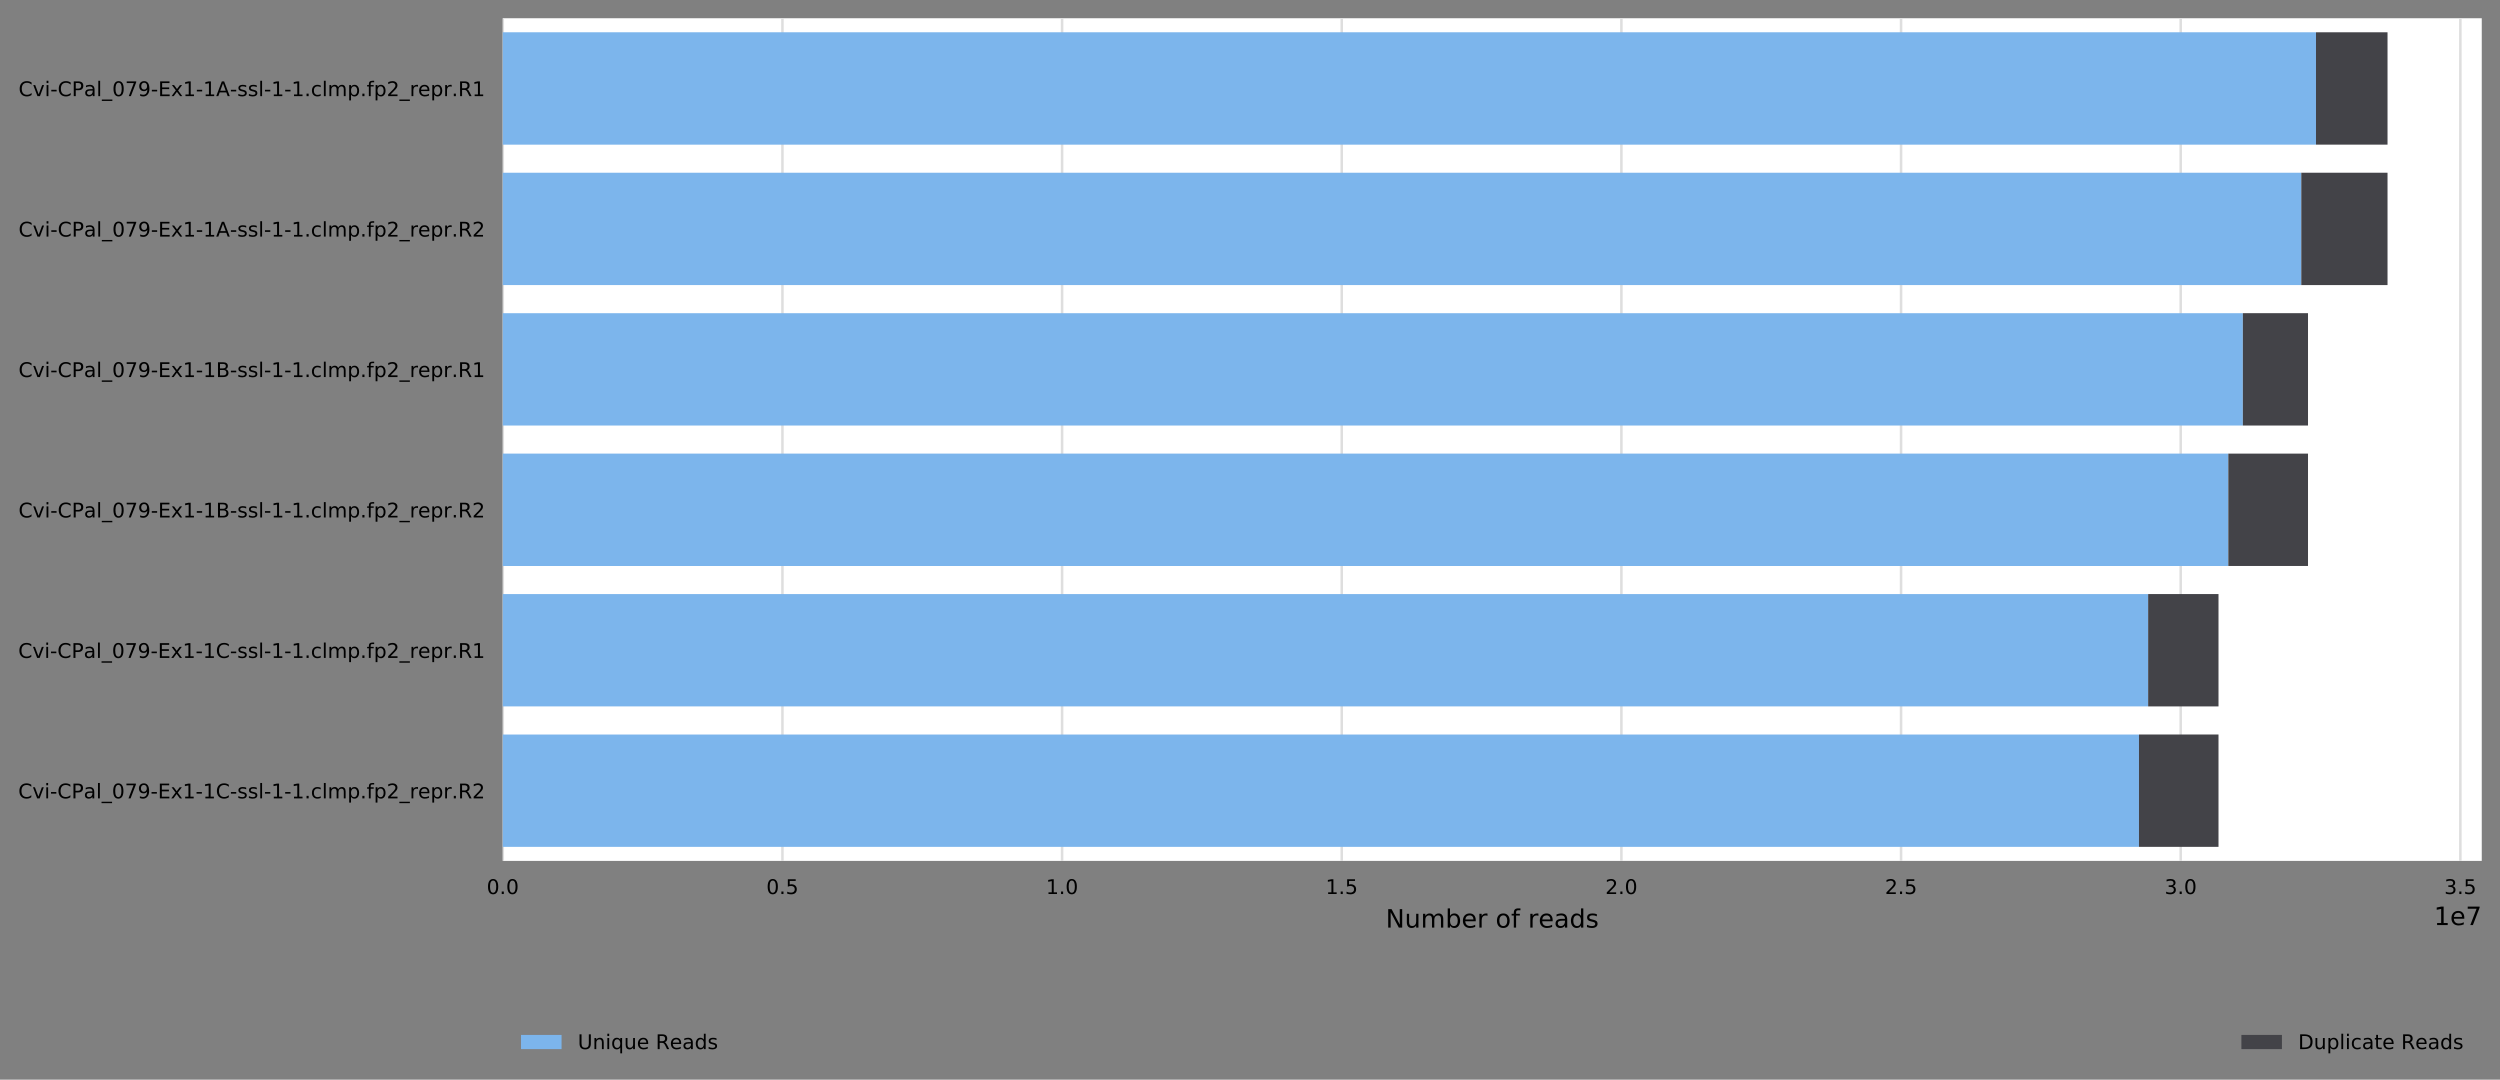 <?xml version="1.0" encoding="utf-8" standalone="no"?>
<!DOCTYPE svg PUBLIC "-//W3C//DTD SVG 1.1//EN"
  "http://www.w3.org/Graphics/SVG/1.1/DTD/svg11.dtd">
<!-- Created with matplotlib (https://matplotlib.org/) -->
<svg height="426.2pt" version="1.1" viewBox="0 0 986.874 426.2" width="986.874pt" xmlns="http://www.w3.org/2000/svg" xmlns:xlink="http://www.w3.org/1999/xlink">
 <rect x="0" y="0" width="986.874" height="426.2" fill="#808080" stroke="none"/>
 <defs>
  <style type="text/css">
*{stroke-linecap:butt;stroke-linejoin:round;}
  </style>
 </defs>
 <g id="figure_1">
  <g id="axes_1">
   <g id="patch_1">
    <path d="M 198.474 339.84 
L 979.674 339.84 
L 979.674 7.2 
L 198.474 7.2 
z
" style="fill:#ffffff;"/>
   </g>
   <g id="matplotlib.axis_1">
    <g id="xtick_1">
     <g id="line2d_1">
      <path clip-path="url(#pa86b7894d0)" d="M 198.474 339.84 
L 198.474 7.2 
" style="fill:none;stroke:#dedede;stroke-linecap:square;"/>
     </g>
     <g id="text_1">
      <!-- 0.0 -->
      <defs>
       <path d="M 31.781 66.406 
Q 24.172 66.406 20.328 58.906 
Q 16.5 51.422 16.5 36.375 
Q 16.5 21.391 20.328 13.891 
Q 24.172 6.391 31.781 6.391 
Q 39.453 6.391 43.281 13.891 
Q 47.125 21.391 47.125 36.375 
Q 47.125 51.422 43.281 58.906 
Q 39.453 66.406 31.781 66.406 
z
M 31.781 74.219 
Q 44.047 74.219 50.516 64.516 
Q 56.984 54.828 56.984 36.375 
Q 56.984 17.969 50.516 8.266 
Q 44.047 -1.422 31.781 -1.422 
Q 19.531 -1.422 13.062 8.266 
Q 6.594 17.969 6.594 36.375 
Q 6.594 54.828 13.062 64.516 
Q 19.531 74.219 31.781 74.219 
z
" id="DejaVuSans-48"/>
       <path d="M 10.688 12.406 
L 21 12.406 
L 21 0 
L 10.688 0 
z
" id="DejaVuSans-46"/>
      </defs>
      <g transform="translate(192.113 352.919)scale(0.08 -0.08)">
       <use xlink:href="#DejaVuSans-48"/>
       <use x="63.623" xlink:href="#DejaVuSans-46"/>
       <use x="95.41" xlink:href="#DejaVuSans-48"/>
      </g>
     </g>
    </g>
    <g id="xtick_2">
     <g id="line2d_2">
      <path clip-path="url(#pa86b7894d0)" d="M 308.867 339.84 
L 308.867 7.2 
" style="fill:none;stroke:#dedede;stroke-linecap:square;"/>
     </g>
     <g id="text_2">
      <!-- 0.5 -->
      <defs>
       <path d="M 10.797 72.906 
L 49.516 72.906 
L 49.516 64.594 
L 19.828 64.594 
L 19.828 46.734 
Q 21.969 47.469 24.109 47.828 
Q 26.266 48.188 28.422 48.188 
Q 40.625 48.188 47.75 41.5 
Q 54.891 34.812 54.891 23.391 
Q 54.891 11.625 47.562 5.094 
Q 40.234 -1.422 26.906 -1.422 
Q 22.312 -1.422 17.547 -0.641 
Q 12.797 0.141 7.719 1.703 
L 7.719 11.625 
Q 12.109 9.234 16.797 8.062 
Q 21.484 6.891 26.703 6.891 
Q 35.156 6.891 40.078 11.328 
Q 45.016 15.766 45.016 23.391 
Q 45.016 31 40.078 35.438 
Q 35.156 39.891 26.703 39.891 
Q 22.75 39.891 18.812 39.016 
Q 14.891 38.141 10.797 36.281 
z
" id="DejaVuSans-53"/>
      </defs>
      <g transform="translate(302.506 352.919)scale(0.08 -0.08)">
       <use xlink:href="#DejaVuSans-48"/>
       <use x="63.623" xlink:href="#DejaVuSans-46"/>
       <use x="95.41" xlink:href="#DejaVuSans-53"/>
      </g>
     </g>
    </g>
    <g id="xtick_3">
     <g id="line2d_3">
      <path clip-path="url(#pa86b7894d0)" d="M 419.261 339.84 
L 419.261 7.2 
" style="fill:none;stroke:#dedede;stroke-linecap:square;"/>
     </g>
     <g id="text_3">
      <!-- 1.0 -->
      <defs>
       <path d="M 12.406 8.297 
L 28.516 8.297 
L 28.516 63.922 
L 10.984 60.406 
L 10.984 69.391 
L 28.422 72.906 
L 38.281 72.906 
L 38.281 8.297 
L 54.391 8.297 
L 54.391 0 
L 12.406 0 
z
" id="DejaVuSans-49"/>
      </defs>
      <g transform="translate(412.899 352.919)scale(0.08 -0.08)">
       <use xlink:href="#DejaVuSans-49"/>
       <use x="63.623" xlink:href="#DejaVuSans-46"/>
       <use x="95.41" xlink:href="#DejaVuSans-48"/>
      </g>
     </g>
    </g>
    <g id="xtick_4">
     <g id="line2d_4">
      <path clip-path="url(#pa86b7894d0)" d="M 529.654 339.84 
L 529.654 7.2 
" style="fill:none;stroke:#dedede;stroke-linecap:square;"/>
     </g>
     <g id="text_4">
      <!-- 1.5 -->
      <g transform="translate(523.293 352.919)scale(0.08 -0.08)">
       <use xlink:href="#DejaVuSans-49"/>
       <use x="63.623" xlink:href="#DejaVuSans-46"/>
       <use x="95.41" xlink:href="#DejaVuSans-53"/>
      </g>
     </g>
    </g>
    <g id="xtick_5">
     <g id="line2d_5">
      <path clip-path="url(#pa86b7894d0)" d="M 640.047 339.84 
L 640.047 7.2 
" style="fill:none;stroke:#dedede;stroke-linecap:square;"/>
     </g>
     <g id="text_5">
      <!-- 2.0 -->
      <defs>
       <path d="M 19.188 8.297 
L 53.609 8.297 
L 53.609 0 
L 7.328 0 
L 7.328 8.297 
Q 12.938 14.109 22.625 23.891 
Q 32.328 33.688 34.812 36.531 
Q 39.547 41.844 41.422 45.531 
Q 43.312 49.219 43.312 52.781 
Q 43.312 58.594 39.234 62.25 
Q 35.156 65.922 28.609 65.922 
Q 23.969 65.922 18.812 64.312 
Q 13.672 62.703 7.812 59.422 
L 7.812 69.391 
Q 13.766 71.781 18.938 73 
Q 24.125 74.219 28.422 74.219 
Q 39.75 74.219 46.484 68.547 
Q 53.219 62.891 53.219 53.422 
Q 53.219 48.922 51.531 44.891 
Q 49.859 40.875 45.406 35.406 
Q 44.188 33.984 37.641 27.219 
Q 31.109 20.453 19.188 8.297 
z
" id="DejaVuSans-50"/>
      </defs>
      <g transform="translate(633.686 352.919)scale(0.08 -0.08)">
       <use xlink:href="#DejaVuSans-50"/>
       <use x="63.623" xlink:href="#DejaVuSans-46"/>
       <use x="95.41" xlink:href="#DejaVuSans-48"/>
      </g>
     </g>
    </g>
    <g id="xtick_6">
     <g id="line2d_6">
      <path clip-path="url(#pa86b7894d0)" d="M 750.441 339.84 
L 750.441 7.2 
" style="fill:none;stroke:#dedede;stroke-linecap:square;"/>
     </g>
     <g id="text_6">
      <!-- 2.5 -->
      <g transform="translate(744.079 352.919)scale(0.08 -0.08)">
       <use xlink:href="#DejaVuSans-50"/>
       <use x="63.623" xlink:href="#DejaVuSans-46"/>
       <use x="95.41" xlink:href="#DejaVuSans-53"/>
      </g>
     </g>
    </g>
    <g id="xtick_7">
     <g id="line2d_7">
      <path clip-path="url(#pa86b7894d0)" d="M 860.834 339.84 
L 860.834 7.2 
" style="fill:none;stroke:#dedede;stroke-linecap:square;"/>
     </g>
     <g id="text_7">
      <!-- 3.0 -->
      <defs>
       <path d="M 40.578 39.312 
Q 47.656 37.797 51.625 33 
Q 55.609 28.219 55.609 21.188 
Q 55.609 10.406 48.188 4.484 
Q 40.766 -1.422 27.094 -1.422 
Q 22.516 -1.422 17.656 -0.516 
Q 12.797 0.391 7.625 2.203 
L 7.625 11.719 
Q 11.719 9.328 16.594 8.109 
Q 21.484 6.891 26.812 6.891 
Q 36.078 6.891 40.938 10.547 
Q 45.797 14.203 45.797 21.188 
Q 45.797 27.641 41.281 31.266 
Q 36.766 34.906 28.719 34.906 
L 20.219 34.906 
L 20.219 43.016 
L 29.109 43.016 
Q 36.375 43.016 40.234 45.922 
Q 44.094 48.828 44.094 54.297 
Q 44.094 59.906 40.109 62.906 
Q 36.141 65.922 28.719 65.922 
Q 24.656 65.922 20.016 65.031 
Q 15.375 64.156 9.812 62.312 
L 9.812 71.094 
Q 15.438 72.656 20.344 73.438 
Q 25.25 74.219 29.594 74.219 
Q 40.828 74.219 47.359 69.109 
Q 53.906 64.016 53.906 55.328 
Q 53.906 49.266 50.438 45.094 
Q 46.969 40.922 40.578 39.312 
z
" id="DejaVuSans-51"/>
      </defs>
      <g transform="translate(854.473 352.919)scale(0.08 -0.08)">
       <use xlink:href="#DejaVuSans-51"/>
       <use x="63.623" xlink:href="#DejaVuSans-46"/>
       <use x="95.41" xlink:href="#DejaVuSans-48"/>
      </g>
     </g>
    </g>
    <g id="xtick_8">
     <g id="line2d_8">
      <path clip-path="url(#pa86b7894d0)" d="M 971.228 339.84 
L 971.228 7.2 
" style="fill:none;stroke:#dedede;stroke-linecap:square;"/>
     </g>
     <g id="text_8">
      <!-- 3.5 -->
      <g transform="translate(964.866 352.919)scale(0.08 -0.08)">
       <use xlink:href="#DejaVuSans-51"/>
       <use x="63.623" xlink:href="#DejaVuSans-46"/>
       <use x="95.41" xlink:href="#DejaVuSans-53"/>
      </g>
     </g>
    </g>
    <g id="text_9">
     <!-- Number of reads -->
     <defs>
      <path d="M 9.812 72.906 
L 23.094 72.906 
L 55.422 11.922 
L 55.422 72.906 
L 64.984 72.906 
L 64.984 0 
L 51.703 0 
L 19.391 60.984 
L 19.391 0 
L 9.812 0 
z
" id="DejaVuSans-78"/>
      <path d="M 8.5 21.578 
L 8.5 54.688 
L 17.484 54.688 
L 17.484 21.922 
Q 17.484 14.156 20.5 10.266 
Q 23.531 6.391 29.594 6.391 
Q 36.859 6.391 41.078 11.031 
Q 45.312 15.672 45.312 23.688 
L 45.312 54.688 
L 54.297 54.688 
L 54.297 0 
L 45.312 0 
L 45.312 8.406 
Q 42.047 3.422 37.719 1 
Q 33.406 -1.422 27.688 -1.422 
Q 18.266 -1.422 13.375 4.438 
Q 8.5 10.297 8.5 21.578 
z
M 31.109 56 
z
" id="DejaVuSans-117"/>
      <path d="M 52 44.188 
Q 55.375 50.25 60.062 53.125 
Q 64.75 56 71.094 56 
Q 79.641 56 84.281 50.016 
Q 88.922 44.047 88.922 33.016 
L 88.922 0 
L 79.891 0 
L 79.891 32.719 
Q 79.891 40.578 77.094 44.375 
Q 74.312 48.188 68.609 48.188 
Q 61.625 48.188 57.562 43.547 
Q 53.516 38.922 53.516 30.906 
L 53.516 0 
L 44.484 0 
L 44.484 32.719 
Q 44.484 40.625 41.703 44.406 
Q 38.922 48.188 33.109 48.188 
Q 26.219 48.188 22.156 43.531 
Q 18.109 38.875 18.109 30.906 
L 18.109 0 
L 9.078 0 
L 9.078 54.688 
L 18.109 54.688 
L 18.109 46.188 
Q 21.188 51.219 25.484 53.609 
Q 29.781 56 35.688 56 
Q 41.656 56 45.828 52.969 
Q 50 49.953 52 44.188 
z
" id="DejaVuSans-109"/>
      <path d="M 48.688 27.297 
Q 48.688 37.203 44.609 42.844 
Q 40.531 48.484 33.406 48.484 
Q 26.266 48.484 22.188 42.844 
Q 18.109 37.203 18.109 27.297 
Q 18.109 17.391 22.188 11.75 
Q 26.266 6.109 33.406 6.109 
Q 40.531 6.109 44.609 11.75 
Q 48.688 17.391 48.688 27.297 
z
M 18.109 46.391 
Q 20.953 51.266 25.266 53.625 
Q 29.594 56 35.594 56 
Q 45.562 56 51.781 48.094 
Q 58.016 40.188 58.016 27.297 
Q 58.016 14.406 51.781 6.484 
Q 45.562 -1.422 35.594 -1.422 
Q 29.594 -1.422 25.266 0.953 
Q 20.953 3.328 18.109 8.203 
L 18.109 0 
L 9.078 0 
L 9.078 75.984 
L 18.109 75.984 
z
" id="DejaVuSans-98"/>
      <path d="M 56.203 29.594 
L 56.203 25.203 
L 14.891 25.203 
Q 15.484 15.922 20.484 11.062 
Q 25.484 6.203 34.422 6.203 
Q 39.594 6.203 44.453 7.469 
Q 49.312 8.734 54.109 11.281 
L 54.109 2.781 
Q 49.266 0.734 44.188 -0.344 
Q 39.109 -1.422 33.891 -1.422 
Q 20.797 -1.422 13.156 6.188 
Q 5.516 13.812 5.516 26.812 
Q 5.516 40.234 12.766 48.109 
Q 20.016 56 32.328 56 
Q 43.359 56 49.781 48.891 
Q 56.203 41.797 56.203 29.594 
z
M 47.219 32.234 
Q 47.125 39.594 43.094 43.984 
Q 39.062 48.391 32.422 48.391 
Q 24.906 48.391 20.391 44.141 
Q 15.875 39.891 15.188 32.172 
z
" id="DejaVuSans-101"/>
      <path d="M 41.109 46.297 
Q 39.594 47.172 37.812 47.578 
Q 36.031 48 33.891 48 
Q 26.266 48 22.188 43.047 
Q 18.109 38.094 18.109 28.812 
L 18.109 0 
L 9.078 0 
L 9.078 54.688 
L 18.109 54.688 
L 18.109 46.188 
Q 20.953 51.172 25.484 53.578 
Q 30.031 56 36.531 56 
Q 37.453 56 38.578 55.875 
Q 39.703 55.766 41.062 55.516 
z
" id="DejaVuSans-114"/>
      <path id="DejaVuSans-32"/>
      <path d="M 30.609 48.391 
Q 23.391 48.391 19.188 42.75 
Q 14.984 37.109 14.984 27.297 
Q 14.984 17.484 19.156 11.844 
Q 23.344 6.203 30.609 6.203 
Q 37.797 6.203 41.984 11.859 
Q 46.188 17.531 46.188 27.297 
Q 46.188 37.016 41.984 42.703 
Q 37.797 48.391 30.609 48.391 
z
M 30.609 56 
Q 42.328 56 49.016 48.375 
Q 55.719 40.766 55.719 27.297 
Q 55.719 13.875 49.016 6.219 
Q 42.328 -1.422 30.609 -1.422 
Q 18.844 -1.422 12.172 6.219 
Q 5.516 13.875 5.516 27.297 
Q 5.516 40.766 12.172 48.375 
Q 18.844 56 30.609 56 
z
" id="DejaVuSans-111"/>
      <path d="M 37.109 75.984 
L 37.109 68.5 
L 28.516 68.5 
Q 23.688 68.5 21.797 66.547 
Q 19.922 64.594 19.922 59.516 
L 19.922 54.688 
L 34.719 54.688 
L 34.719 47.703 
L 19.922 47.703 
L 19.922 0 
L 10.891 0 
L 10.891 47.703 
L 2.297 47.703 
L 2.297 54.688 
L 10.891 54.688 
L 10.891 58.5 
Q 10.891 67.625 15.141 71.797 
Q 19.391 75.984 28.609 75.984 
z
" id="DejaVuSans-102"/>
      <path d="M 34.281 27.484 
Q 23.391 27.484 19.188 25 
Q 14.984 22.516 14.984 16.5 
Q 14.984 11.719 18.141 8.906 
Q 21.297 6.109 26.703 6.109 
Q 34.188 6.109 38.703 11.406 
Q 43.219 16.703 43.219 25.484 
L 43.219 27.484 
z
M 52.203 31.203 
L 52.203 0 
L 43.219 0 
L 43.219 8.297 
Q 40.141 3.328 35.547 0.953 
Q 30.953 -1.422 24.312 -1.422 
Q 15.922 -1.422 10.953 3.297 
Q 6 8.016 6 15.922 
Q 6 25.141 12.172 29.828 
Q 18.359 34.516 30.609 34.516 
L 43.219 34.516 
L 43.219 35.406 
Q 43.219 41.609 39.141 45 
Q 35.062 48.391 27.688 48.391 
Q 23 48.391 18.547 47.266 
Q 14.109 46.141 10.016 43.891 
L 10.016 52.203 
Q 14.938 54.109 19.578 55.047 
Q 24.219 56 28.609 56 
Q 40.484 56 46.344 49.844 
Q 52.203 43.703 52.203 31.203 
z
" id="DejaVuSans-97"/>
      <path d="M 45.406 46.391 
L 45.406 75.984 
L 54.391 75.984 
L 54.391 0 
L 45.406 0 
L 45.406 8.203 
Q 42.578 3.328 38.25 0.953 
Q 33.938 -1.422 27.875 -1.422 
Q 17.969 -1.422 11.734 6.484 
Q 5.516 14.406 5.516 27.297 
Q 5.516 40.188 11.734 48.094 
Q 17.969 56 27.875 56 
Q 33.938 56 38.25 53.625 
Q 42.578 51.266 45.406 46.391 
z
M 14.797 27.297 
Q 14.797 17.391 18.875 11.75 
Q 22.953 6.109 30.078 6.109 
Q 37.203 6.109 41.297 11.75 
Q 45.406 17.391 45.406 27.297 
Q 45.406 37.203 41.297 42.844 
Q 37.203 48.484 30.078 48.484 
Q 22.953 48.484 18.875 42.844 
Q 14.797 37.203 14.797 27.297 
z
" id="DejaVuSans-100"/>
      <path d="M 44.281 53.078 
L 44.281 44.578 
Q 40.484 46.531 36.375 47.5 
Q 32.281 48.484 27.875 48.484 
Q 21.188 48.484 17.844 46.438 
Q 14.5 44.391 14.5 40.281 
Q 14.5 37.156 16.891 35.375 
Q 19.281 33.594 26.516 31.984 
L 29.594 31.297 
Q 39.156 29.25 43.188 25.516 
Q 47.219 21.781 47.219 15.094 
Q 47.219 7.469 41.188 3.016 
Q 35.156 -1.422 24.609 -1.422 
Q 20.219 -1.422 15.453 -0.562 
Q 10.688 0.297 5.422 2 
L 5.422 11.281 
Q 10.406 8.688 15.234 7.391 
Q 20.062 6.109 24.812 6.109 
Q 31.156 6.109 34.562 8.281 
Q 37.984 10.453 37.984 14.406 
Q 37.984 18.062 35.516 20.016 
Q 33.062 21.969 24.703 23.781 
L 21.578 24.516 
Q 13.234 26.266 9.516 29.906 
Q 5.812 33.547 5.812 39.891 
Q 5.812 47.609 11.281 51.797 
Q 16.75 56 26.812 56 
Q 31.781 56 36.172 55.266 
Q 40.578 54.547 44.281 53.078 
z
" id="DejaVuSans-115"/>
     </defs>
     <g transform="translate(547.017 366.181)scale(0.1 -0.1)">
      <use xlink:href="#DejaVuSans-78"/>
      <use x="74.805" xlink:href="#DejaVuSans-117"/>
      <use x="138.184" xlink:href="#DejaVuSans-109"/>
      <use x="235.596" xlink:href="#DejaVuSans-98"/>
      <use x="299.072" xlink:href="#DejaVuSans-101"/>
      <use x="360.596" xlink:href="#DejaVuSans-114"/>
      <use x="401.709" xlink:href="#DejaVuSans-32"/>
      <use x="433.496" xlink:href="#DejaVuSans-111"/>
      <use x="494.678" xlink:href="#DejaVuSans-102"/>
      <use x="529.883" xlink:href="#DejaVuSans-32"/>
      <use x="561.67" xlink:href="#DejaVuSans-114"/>
      <use x="602.752" xlink:href="#DejaVuSans-101"/>
      <use x="664.275" xlink:href="#DejaVuSans-97"/>
      <use x="725.555" xlink:href="#DejaVuSans-100"/>
      <use x="789.031" xlink:href="#DejaVuSans-115"/>
     </g>
    </g>
    <g id="text_10">
     <!-- 1e7 -->
     <defs>
      <path d="M 8.203 72.906 
L 55.078 72.906 
L 55.078 68.703 
L 28.609 0 
L 18.312 0 
L 43.219 64.594 
L 8.203 64.594 
z
" id="DejaVuSans-55"/>
     </defs>
     <g transform="translate(960.796 365.181)scale(0.1 -0.1)">
      <use xlink:href="#DejaVuSans-49"/>
      <use x="63.623" xlink:href="#DejaVuSans-101"/>
      <use x="125.146" xlink:href="#DejaVuSans-55"/>
     </g>
    </g>
   </g>
   <g id="matplotlib.axis_2">
    <g id="ytick_1">
     <g id="text_11">
      <!-- Cvi-CPal_079-Ex1-1A-ssl-1-1.clmp.fp2_repr.R1 -->
      <defs>
       <path d="M 64.406 67.281 
L 64.406 56.891 
Q 59.422 61.531 53.781 63.812 
Q 48.141 66.109 41.797 66.109 
Q 29.297 66.109 22.656 58.469 
Q 16.016 50.828 16.016 36.375 
Q 16.016 21.969 22.656 14.328 
Q 29.297 6.688 41.797 6.688 
Q 48.141 6.688 53.781 8.984 
Q 59.422 11.281 64.406 15.922 
L 64.406 5.609 
Q 59.234 2.094 53.438 0.328 
Q 47.656 -1.422 41.219 -1.422 
Q 24.656 -1.422 15.125 8.703 
Q 5.609 18.844 5.609 36.375 
Q 5.609 53.953 15.125 64.078 
Q 24.656 74.219 41.219 74.219 
Q 47.75 74.219 53.531 72.484 
Q 59.328 70.75 64.406 67.281 
z
" id="DejaVuSans-67"/>
       <path d="M 2.984 54.688 
L 12.5 54.688 
L 29.594 8.797 
L 46.688 54.688 
L 56.203 54.688 
L 35.688 0 
L 23.484 0 
z
" id="DejaVuSans-118"/>
       <path d="M 9.422 54.688 
L 18.406 54.688 
L 18.406 0 
L 9.422 0 
z
M 9.422 75.984 
L 18.406 75.984 
L 18.406 64.594 
L 9.422 64.594 
z
" id="DejaVuSans-105"/>
       <path d="M 4.891 31.391 
L 31.203 31.391 
L 31.203 23.391 
L 4.891 23.391 
z
" id="DejaVuSans-45"/>
       <path d="M 19.672 64.797 
L 19.672 37.406 
L 32.078 37.406 
Q 38.969 37.406 42.719 40.969 
Q 46.484 44.531 46.484 51.125 
Q 46.484 57.672 42.719 61.234 
Q 38.969 64.797 32.078 64.797 
z
M 9.812 72.906 
L 32.078 72.906 
Q 44.344 72.906 50.609 67.359 
Q 56.891 61.812 56.891 51.125 
Q 56.891 40.328 50.609 34.812 
Q 44.344 29.297 32.078 29.297 
L 19.672 29.297 
L 19.672 0 
L 9.812 0 
z
" id="DejaVuSans-80"/>
       <path d="M 9.422 75.984 
L 18.406 75.984 
L 18.406 0 
L 9.422 0 
z
" id="DejaVuSans-108"/>
       <path d="M 50.984 -16.609 
L 50.984 -23.578 
L -0.984 -23.578 
L -0.984 -16.609 
z
" id="DejaVuSans-95"/>
       <path d="M 10.984 1.516 
L 10.984 10.5 
Q 14.703 8.734 18.5 7.812 
Q 22.312 6.891 25.984 6.891 
Q 35.75 6.891 40.891 13.453 
Q 46.047 20.016 46.781 33.406 
Q 43.953 29.203 39.594 26.953 
Q 35.25 24.703 29.984 24.703 
Q 19.047 24.703 12.672 31.312 
Q 6.297 37.938 6.297 49.422 
Q 6.297 60.641 12.938 67.422 
Q 19.578 74.219 30.609 74.219 
Q 43.266 74.219 49.922 64.516 
Q 56.594 54.828 56.594 36.375 
Q 56.594 19.141 48.406 8.859 
Q 40.234 -1.422 26.422 -1.422 
Q 22.703 -1.422 18.891 -0.688 
Q 15.094 0.047 10.984 1.516 
z
M 30.609 32.422 
Q 37.25 32.422 41.125 36.953 
Q 45.016 41.5 45.016 49.422 
Q 45.016 57.281 41.125 61.844 
Q 37.25 66.406 30.609 66.406 
Q 23.969 66.406 20.094 61.844 
Q 16.219 57.281 16.219 49.422 
Q 16.219 41.5 20.094 36.953 
Q 23.969 32.422 30.609 32.422 
z
" id="DejaVuSans-57"/>
       <path d="M 9.812 72.906 
L 55.906 72.906 
L 55.906 64.594 
L 19.672 64.594 
L 19.672 43.016 
L 54.391 43.016 
L 54.391 34.719 
L 19.672 34.719 
L 19.672 8.297 
L 56.781 8.297 
L 56.781 0 
L 9.812 0 
z
" id="DejaVuSans-69"/>
       <path d="M 54.891 54.688 
L 35.109 28.078 
L 55.906 0 
L 45.312 0 
L 29.391 21.484 
L 13.484 0 
L 2.875 0 
L 24.125 28.609 
L 4.688 54.688 
L 15.281 54.688 
L 29.781 35.203 
L 44.281 54.688 
z
" id="DejaVuSans-120"/>
       <path d="M 34.188 63.188 
L 20.797 26.906 
L 47.609 26.906 
z
M 28.609 72.906 
L 39.797 72.906 
L 67.578 0 
L 57.328 0 
L 50.688 18.703 
L 17.828 18.703 
L 11.188 0 
L 0.781 0 
z
" id="DejaVuSans-65"/>
       <path d="M 48.781 52.594 
L 48.781 44.188 
Q 44.969 46.297 41.141 47.344 
Q 37.312 48.391 33.406 48.391 
Q 24.656 48.391 19.812 42.844 
Q 14.984 37.312 14.984 27.297 
Q 14.984 17.281 19.812 11.734 
Q 24.656 6.203 33.406 6.203 
Q 37.312 6.203 41.141 7.25 
Q 44.969 8.297 48.781 10.406 
L 48.781 2.094 
Q 45.016 0.344 40.984 -0.531 
Q 36.969 -1.422 32.422 -1.422 
Q 20.062 -1.422 12.781 6.344 
Q 5.516 14.109 5.516 27.297 
Q 5.516 40.672 12.859 48.328 
Q 20.219 56 33.016 56 
Q 37.156 56 41.109 55.141 
Q 45.062 54.297 48.781 52.594 
z
" id="DejaVuSans-99"/>
       <path d="M 18.109 8.203 
L 18.109 -20.797 
L 9.078 -20.797 
L 9.078 54.688 
L 18.109 54.688 
L 18.109 46.391 
Q 20.953 51.266 25.266 53.625 
Q 29.594 56 35.594 56 
Q 45.562 56 51.781 48.094 
Q 58.016 40.188 58.016 27.297 
Q 58.016 14.406 51.781 6.484 
Q 45.562 -1.422 35.594 -1.422 
Q 29.594 -1.422 25.266 0.953 
Q 20.953 3.328 18.109 8.203 
z
M 48.688 27.297 
Q 48.688 37.203 44.609 42.844 
Q 40.531 48.484 33.406 48.484 
Q 26.266 48.484 22.188 42.844 
Q 18.109 37.203 18.109 27.297 
Q 18.109 17.391 22.188 11.75 
Q 26.266 6.109 33.406 6.109 
Q 40.531 6.109 44.609 11.75 
Q 48.688 17.391 48.688 27.297 
z
" id="DejaVuSans-112"/>
       <path d="M 44.391 34.188 
Q 47.562 33.109 50.562 29.594 
Q 53.562 26.078 56.594 19.922 
L 66.609 0 
L 56 0 
L 46.688 18.703 
Q 43.062 26.031 39.672 28.422 
Q 36.281 30.812 30.422 30.812 
L 19.672 30.812 
L 19.672 0 
L 9.812 0 
L 9.812 72.906 
L 32.078 72.906 
Q 44.578 72.906 50.734 67.672 
Q 56.891 62.453 56.891 51.906 
Q 56.891 45.016 53.688 40.469 
Q 50.484 35.938 44.391 34.188 
z
M 19.672 64.797 
L 19.672 38.922 
L 32.078 38.922 
Q 39.203 38.922 42.844 42.219 
Q 46.484 45.516 46.484 51.906 
Q 46.484 58.297 42.844 61.547 
Q 39.203 64.797 32.078 64.797 
z
" id="DejaVuSans-82"/>
      </defs>
      <g transform="translate(7.316 37.959)scale(0.08 -0.08)">
       <use xlink:href="#DejaVuSans-67"/>
       <use x="69.824" xlink:href="#DejaVuSans-118"/>
       <use x="129.004" xlink:href="#DejaVuSans-105"/>
       <use x="156.787" xlink:href="#DejaVuSans-45"/>
       <use x="192.871" xlink:href="#DejaVuSans-67"/>
       <use x="262.695" xlink:href="#DejaVuSans-80"/>
       <use x="322.936" xlink:href="#DejaVuSans-97"/>
       <use x="384.215" xlink:href="#DejaVuSans-108"/>
       <use x="411.998" xlink:href="#DejaVuSans-95"/>
       <use x="461.998" xlink:href="#DejaVuSans-48"/>
       <use x="525.621" xlink:href="#DejaVuSans-55"/>
       <use x="589.244" xlink:href="#DejaVuSans-57"/>
       <use x="652.867" xlink:href="#DejaVuSans-45"/>
       <use x="688.951" xlink:href="#DejaVuSans-69"/>
       <use x="752.135" xlink:href="#DejaVuSans-120"/>
       <use x="811.314" xlink:href="#DejaVuSans-49"/>
       <use x="874.938" xlink:href="#DejaVuSans-45"/>
       <use x="911.021" xlink:href="#DejaVuSans-49"/>
       <use x="974.645" xlink:href="#DejaVuSans-65"/>
       <use x="1043.021" xlink:href="#DejaVuSans-45"/>
       <use x="1079.105" xlink:href="#DejaVuSans-115"/>
       <use x="1131.205" xlink:href="#DejaVuSans-115"/>
       <use x="1183.305" xlink:href="#DejaVuSans-108"/>
       <use x="1211.088" xlink:href="#DejaVuSans-45"/>
       <use x="1247.172" xlink:href="#DejaVuSans-49"/>
       <use x="1310.795" xlink:href="#DejaVuSans-45"/>
       <use x="1346.879" xlink:href="#DejaVuSans-49"/>
       <use x="1410.502" xlink:href="#DejaVuSans-46"/>
       <use x="1442.289" xlink:href="#DejaVuSans-99"/>
       <use x="1497.27" xlink:href="#DejaVuSans-108"/>
       <use x="1525.053" xlink:href="#DejaVuSans-109"/>
       <use x="1622.465" xlink:href="#DejaVuSans-112"/>
       <use x="1685.941" xlink:href="#DejaVuSans-46"/>
       <use x="1717.729" xlink:href="#DejaVuSans-102"/>
       <use x="1752.934" xlink:href="#DejaVuSans-112"/>
       <use x="1816.41" xlink:href="#DejaVuSans-50"/>
       <use x="1880.033" xlink:href="#DejaVuSans-95"/>
       <use x="1930.033" xlink:href="#DejaVuSans-114"/>
       <use x="1971.115" xlink:href="#DejaVuSans-101"/>
       <use x="2032.639" xlink:href="#DejaVuSans-112"/>
       <use x="2096.115" xlink:href="#DejaVuSans-114"/>
       <use x="2137.088" xlink:href="#DejaVuSans-46"/>
       <use x="2168.875" xlink:href="#DejaVuSans-82"/>
       <use x="2238.357" xlink:href="#DejaVuSans-49"/>
      </g>
     </g>
    </g>
    <g id="ytick_2">
     <g id="text_12">
      <!-- Cvi-CPal_079-Ex1-1A-ssl-1-1.clmp.fp2_repr.R2 -->
      <g transform="translate(7.316 93.399)scale(0.08 -0.08)">
       <use xlink:href="#DejaVuSans-67"/>
       <use x="69.824" xlink:href="#DejaVuSans-118"/>
       <use x="129.004" xlink:href="#DejaVuSans-105"/>
       <use x="156.787" xlink:href="#DejaVuSans-45"/>
       <use x="192.871" xlink:href="#DejaVuSans-67"/>
       <use x="262.695" xlink:href="#DejaVuSans-80"/>
       <use x="322.936" xlink:href="#DejaVuSans-97"/>
       <use x="384.215" xlink:href="#DejaVuSans-108"/>
       <use x="411.998" xlink:href="#DejaVuSans-95"/>
       <use x="461.998" xlink:href="#DejaVuSans-48"/>
       <use x="525.621" xlink:href="#DejaVuSans-55"/>
       <use x="589.244" xlink:href="#DejaVuSans-57"/>
       <use x="652.867" xlink:href="#DejaVuSans-45"/>
       <use x="688.951" xlink:href="#DejaVuSans-69"/>
       <use x="752.135" xlink:href="#DejaVuSans-120"/>
       <use x="811.314" xlink:href="#DejaVuSans-49"/>
       <use x="874.938" xlink:href="#DejaVuSans-45"/>
       <use x="911.021" xlink:href="#DejaVuSans-49"/>
       <use x="974.645" xlink:href="#DejaVuSans-65"/>
       <use x="1043.021" xlink:href="#DejaVuSans-45"/>
       <use x="1079.105" xlink:href="#DejaVuSans-115"/>
       <use x="1131.205" xlink:href="#DejaVuSans-115"/>
       <use x="1183.305" xlink:href="#DejaVuSans-108"/>
       <use x="1211.088" xlink:href="#DejaVuSans-45"/>
       <use x="1247.172" xlink:href="#DejaVuSans-49"/>
       <use x="1310.795" xlink:href="#DejaVuSans-45"/>
       <use x="1346.879" xlink:href="#DejaVuSans-49"/>
       <use x="1410.502" xlink:href="#DejaVuSans-46"/>
       <use x="1442.289" xlink:href="#DejaVuSans-99"/>
       <use x="1497.27" xlink:href="#DejaVuSans-108"/>
       <use x="1525.053" xlink:href="#DejaVuSans-109"/>
       <use x="1622.465" xlink:href="#DejaVuSans-112"/>
       <use x="1685.941" xlink:href="#DejaVuSans-46"/>
       <use x="1717.729" xlink:href="#DejaVuSans-102"/>
       <use x="1752.934" xlink:href="#DejaVuSans-112"/>
       <use x="1816.41" xlink:href="#DejaVuSans-50"/>
       <use x="1880.033" xlink:href="#DejaVuSans-95"/>
       <use x="1930.033" xlink:href="#DejaVuSans-114"/>
       <use x="1971.115" xlink:href="#DejaVuSans-101"/>
       <use x="2032.639" xlink:href="#DejaVuSans-112"/>
       <use x="2096.115" xlink:href="#DejaVuSans-114"/>
       <use x="2137.088" xlink:href="#DejaVuSans-46"/>
       <use x="2168.875" xlink:href="#DejaVuSans-82"/>
       <use x="2238.357" xlink:href="#DejaVuSans-50"/>
      </g>
     </g>
    </g>
    <g id="ytick_3">
     <g id="text_13">
      <!-- Cvi-CPal_079-Ex1-1B-ssl-1-1.clmp.fp2_repr.R1 -->
      <defs>
       <path d="M 19.672 34.812 
L 19.672 8.109 
L 35.5 8.109 
Q 43.453 8.109 47.281 11.406 
Q 51.125 14.703 51.125 21.484 
Q 51.125 28.328 47.281 31.562 
Q 43.453 34.812 35.5 34.812 
z
M 19.672 64.797 
L 19.672 42.828 
L 34.281 42.828 
Q 41.5 42.828 45.031 45.531 
Q 48.578 48.25 48.578 53.812 
Q 48.578 59.328 45.031 62.062 
Q 41.5 64.797 34.281 64.797 
z
M 9.812 72.906 
L 35.016 72.906 
Q 46.297 72.906 52.391 68.219 
Q 58.5 63.531 58.5 54.891 
Q 58.5 48.188 55.375 44.234 
Q 52.25 40.281 46.188 39.312 
Q 53.469 37.75 57.5 32.781 
Q 61.531 27.828 61.531 20.406 
Q 61.531 10.641 54.891 5.312 
Q 48.25 0 35.984 0 
L 9.812 0 
z
" id="DejaVuSans-66"/>
      </defs>
      <g transform="translate(7.298 148.839)scale(0.08 -0.08)">
       <use xlink:href="#DejaVuSans-67"/>
       <use x="69.824" xlink:href="#DejaVuSans-118"/>
       <use x="129.004" xlink:href="#DejaVuSans-105"/>
       <use x="156.787" xlink:href="#DejaVuSans-45"/>
       <use x="192.871" xlink:href="#DejaVuSans-67"/>
       <use x="262.695" xlink:href="#DejaVuSans-80"/>
       <use x="322.936" xlink:href="#DejaVuSans-97"/>
       <use x="384.215" xlink:href="#DejaVuSans-108"/>
       <use x="411.998" xlink:href="#DejaVuSans-95"/>
       <use x="461.998" xlink:href="#DejaVuSans-48"/>
       <use x="525.621" xlink:href="#DejaVuSans-55"/>
       <use x="589.244" xlink:href="#DejaVuSans-57"/>
       <use x="652.867" xlink:href="#DejaVuSans-45"/>
       <use x="688.951" xlink:href="#DejaVuSans-69"/>
       <use x="752.135" xlink:href="#DejaVuSans-120"/>
       <use x="811.314" xlink:href="#DejaVuSans-49"/>
       <use x="874.938" xlink:href="#DejaVuSans-45"/>
       <use x="911.021" xlink:href="#DejaVuSans-49"/>
       <use x="974.645" xlink:href="#DejaVuSans-66"/>
       <use x="1043.248" xlink:href="#DejaVuSans-45"/>
       <use x="1079.332" xlink:href="#DejaVuSans-115"/>
       <use x="1131.432" xlink:href="#DejaVuSans-115"/>
       <use x="1183.531" xlink:href="#DejaVuSans-108"/>
       <use x="1211.314" xlink:href="#DejaVuSans-45"/>
       <use x="1247.398" xlink:href="#DejaVuSans-49"/>
       <use x="1311.021" xlink:href="#DejaVuSans-45"/>
       <use x="1347.105" xlink:href="#DejaVuSans-49"/>
       <use x="1410.729" xlink:href="#DejaVuSans-46"/>
       <use x="1442.516" xlink:href="#DejaVuSans-99"/>
       <use x="1497.496" xlink:href="#DejaVuSans-108"/>
       <use x="1525.279" xlink:href="#DejaVuSans-109"/>
       <use x="1622.691" xlink:href="#DejaVuSans-112"/>
       <use x="1686.168" xlink:href="#DejaVuSans-46"/>
       <use x="1717.955" xlink:href="#DejaVuSans-102"/>
       <use x="1753.16" xlink:href="#DejaVuSans-112"/>
       <use x="1816.637" xlink:href="#DejaVuSans-50"/>
       <use x="1880.26" xlink:href="#DejaVuSans-95"/>
       <use x="1930.26" xlink:href="#DejaVuSans-114"/>
       <use x="1971.342" xlink:href="#DejaVuSans-101"/>
       <use x="2032.865" xlink:href="#DejaVuSans-112"/>
       <use x="2096.342" xlink:href="#DejaVuSans-114"/>
       <use x="2137.314" xlink:href="#DejaVuSans-46"/>
       <use x="2169.102" xlink:href="#DejaVuSans-82"/>
       <use x="2238.584" xlink:href="#DejaVuSans-49"/>
      </g>
     </g>
    </g>
    <g id="ytick_4">
     <g id="text_14">
      <!-- Cvi-CPal_079-Ex1-1B-ssl-1-1.clmp.fp2_repr.R2 -->
      <g transform="translate(7.298 204.279)scale(0.08 -0.08)">
       <use xlink:href="#DejaVuSans-67"/>
       <use x="69.824" xlink:href="#DejaVuSans-118"/>
       <use x="129.004" xlink:href="#DejaVuSans-105"/>
       <use x="156.787" xlink:href="#DejaVuSans-45"/>
       <use x="192.871" xlink:href="#DejaVuSans-67"/>
       <use x="262.695" xlink:href="#DejaVuSans-80"/>
       <use x="322.936" xlink:href="#DejaVuSans-97"/>
       <use x="384.215" xlink:href="#DejaVuSans-108"/>
       <use x="411.998" xlink:href="#DejaVuSans-95"/>
       <use x="461.998" xlink:href="#DejaVuSans-48"/>
       <use x="525.621" xlink:href="#DejaVuSans-55"/>
       <use x="589.244" xlink:href="#DejaVuSans-57"/>
       <use x="652.867" xlink:href="#DejaVuSans-45"/>
       <use x="688.951" xlink:href="#DejaVuSans-69"/>
       <use x="752.135" xlink:href="#DejaVuSans-120"/>
       <use x="811.314" xlink:href="#DejaVuSans-49"/>
       <use x="874.938" xlink:href="#DejaVuSans-45"/>
       <use x="911.021" xlink:href="#DejaVuSans-49"/>
       <use x="974.645" xlink:href="#DejaVuSans-66"/>
       <use x="1043.248" xlink:href="#DejaVuSans-45"/>
       <use x="1079.332" xlink:href="#DejaVuSans-115"/>
       <use x="1131.432" xlink:href="#DejaVuSans-115"/>
       <use x="1183.531" xlink:href="#DejaVuSans-108"/>
       <use x="1211.314" xlink:href="#DejaVuSans-45"/>
       <use x="1247.398" xlink:href="#DejaVuSans-49"/>
       <use x="1311.021" xlink:href="#DejaVuSans-45"/>
       <use x="1347.105" xlink:href="#DejaVuSans-49"/>
       <use x="1410.729" xlink:href="#DejaVuSans-46"/>
       <use x="1442.516" xlink:href="#DejaVuSans-99"/>
       <use x="1497.496" xlink:href="#DejaVuSans-108"/>
       <use x="1525.279" xlink:href="#DejaVuSans-109"/>
       <use x="1622.691" xlink:href="#DejaVuSans-112"/>
       <use x="1686.168" xlink:href="#DejaVuSans-46"/>
       <use x="1717.955" xlink:href="#DejaVuSans-102"/>
       <use x="1753.16" xlink:href="#DejaVuSans-112"/>
       <use x="1816.637" xlink:href="#DejaVuSans-50"/>
       <use x="1880.26" xlink:href="#DejaVuSans-95"/>
       <use x="1930.26" xlink:href="#DejaVuSans-114"/>
       <use x="1971.342" xlink:href="#DejaVuSans-101"/>
       <use x="2032.865" xlink:href="#DejaVuSans-112"/>
       <use x="2096.342" xlink:href="#DejaVuSans-114"/>
       <use x="2137.314" xlink:href="#DejaVuSans-46"/>
       <use x="2169.102" xlink:href="#DejaVuSans-82"/>
       <use x="2238.584" xlink:href="#DejaVuSans-50"/>
      </g>
     </g>
    </g>
    <g id="ytick_5">
     <g id="text_15">
      <!-- Cvi-CPal_079-Ex1-1C-ssl-1-1.clmp.fp2_repr.R1 -->
      <g transform="translate(7.2 259.719)scale(0.08 -0.08)">
       <use xlink:href="#DejaVuSans-67"/>
       <use x="69.824" xlink:href="#DejaVuSans-118"/>
       <use x="129.004" xlink:href="#DejaVuSans-105"/>
       <use x="156.787" xlink:href="#DejaVuSans-45"/>
       <use x="192.871" xlink:href="#DejaVuSans-67"/>
       <use x="262.695" xlink:href="#DejaVuSans-80"/>
       <use x="322.936" xlink:href="#DejaVuSans-97"/>
       <use x="384.215" xlink:href="#DejaVuSans-108"/>
       <use x="411.998" xlink:href="#DejaVuSans-95"/>
       <use x="461.998" xlink:href="#DejaVuSans-48"/>
       <use x="525.621" xlink:href="#DejaVuSans-55"/>
       <use x="589.244" xlink:href="#DejaVuSans-57"/>
       <use x="652.867" xlink:href="#DejaVuSans-45"/>
       <use x="688.951" xlink:href="#DejaVuSans-69"/>
       <use x="752.135" xlink:href="#DejaVuSans-120"/>
       <use x="811.314" xlink:href="#DejaVuSans-49"/>
       <use x="874.938" xlink:href="#DejaVuSans-45"/>
       <use x="911.021" xlink:href="#DejaVuSans-49"/>
       <use x="974.645" xlink:href="#DejaVuSans-67"/>
       <use x="1044.469" xlink:href="#DejaVuSans-45"/>
       <use x="1080.553" xlink:href="#DejaVuSans-115"/>
       <use x="1132.652" xlink:href="#DejaVuSans-115"/>
       <use x="1184.752" xlink:href="#DejaVuSans-108"/>
       <use x="1212.535" xlink:href="#DejaVuSans-45"/>
       <use x="1248.619" xlink:href="#DejaVuSans-49"/>
       <use x="1312.242" xlink:href="#DejaVuSans-45"/>
       <use x="1348.326" xlink:href="#DejaVuSans-49"/>
       <use x="1411.949" xlink:href="#DejaVuSans-46"/>
       <use x="1443.736" xlink:href="#DejaVuSans-99"/>
       <use x="1498.717" xlink:href="#DejaVuSans-108"/>
       <use x="1526.5" xlink:href="#DejaVuSans-109"/>
       <use x="1623.912" xlink:href="#DejaVuSans-112"/>
       <use x="1687.389" xlink:href="#DejaVuSans-46"/>
       <use x="1719.176" xlink:href="#DejaVuSans-102"/>
       <use x="1754.381" xlink:href="#DejaVuSans-112"/>
       <use x="1817.857" xlink:href="#DejaVuSans-50"/>
       <use x="1881.48" xlink:href="#DejaVuSans-95"/>
       <use x="1931.48" xlink:href="#DejaVuSans-114"/>
       <use x="1972.562" xlink:href="#DejaVuSans-101"/>
       <use x="2034.086" xlink:href="#DejaVuSans-112"/>
       <use x="2097.562" xlink:href="#DejaVuSans-114"/>
       <use x="2138.535" xlink:href="#DejaVuSans-46"/>
       <use x="2170.322" xlink:href="#DejaVuSans-82"/>
       <use x="2239.805" xlink:href="#DejaVuSans-49"/>
      </g>
     </g>
    </g>
    <g id="ytick_6">
     <g id="text_16">
      <!-- Cvi-CPal_079-Ex1-1C-ssl-1-1.clmp.fp2_repr.R2 -->
      <g transform="translate(7.2 315.159)scale(0.08 -0.08)">
       <use xlink:href="#DejaVuSans-67"/>
       <use x="69.824" xlink:href="#DejaVuSans-118"/>
       <use x="129.004" xlink:href="#DejaVuSans-105"/>
       <use x="156.787" xlink:href="#DejaVuSans-45"/>
       <use x="192.871" xlink:href="#DejaVuSans-67"/>
       <use x="262.695" xlink:href="#DejaVuSans-80"/>
       <use x="322.936" xlink:href="#DejaVuSans-97"/>
       <use x="384.215" xlink:href="#DejaVuSans-108"/>
       <use x="411.998" xlink:href="#DejaVuSans-95"/>
       <use x="461.998" xlink:href="#DejaVuSans-48"/>
       <use x="525.621" xlink:href="#DejaVuSans-55"/>
       <use x="589.244" xlink:href="#DejaVuSans-57"/>
       <use x="652.867" xlink:href="#DejaVuSans-45"/>
       <use x="688.951" xlink:href="#DejaVuSans-69"/>
       <use x="752.135" xlink:href="#DejaVuSans-120"/>
       <use x="811.314" xlink:href="#DejaVuSans-49"/>
       <use x="874.938" xlink:href="#DejaVuSans-45"/>
       <use x="911.021" xlink:href="#DejaVuSans-49"/>
       <use x="974.645" xlink:href="#DejaVuSans-67"/>
       <use x="1044.469" xlink:href="#DejaVuSans-45"/>
       <use x="1080.553" xlink:href="#DejaVuSans-115"/>
       <use x="1132.652" xlink:href="#DejaVuSans-115"/>
       <use x="1184.752" xlink:href="#DejaVuSans-108"/>
       <use x="1212.535" xlink:href="#DejaVuSans-45"/>
       <use x="1248.619" xlink:href="#DejaVuSans-49"/>
       <use x="1312.242" xlink:href="#DejaVuSans-45"/>
       <use x="1348.326" xlink:href="#DejaVuSans-49"/>
       <use x="1411.949" xlink:href="#DejaVuSans-46"/>
       <use x="1443.736" xlink:href="#DejaVuSans-99"/>
       <use x="1498.717" xlink:href="#DejaVuSans-108"/>
       <use x="1526.5" xlink:href="#DejaVuSans-109"/>
       <use x="1623.912" xlink:href="#DejaVuSans-112"/>
       <use x="1687.389" xlink:href="#DejaVuSans-46"/>
       <use x="1719.176" xlink:href="#DejaVuSans-102"/>
       <use x="1754.381" xlink:href="#DejaVuSans-112"/>
       <use x="1817.857" xlink:href="#DejaVuSans-50"/>
       <use x="1881.48" xlink:href="#DejaVuSans-95"/>
       <use x="1931.48" xlink:href="#DejaVuSans-114"/>
       <use x="1972.562" xlink:href="#DejaVuSans-101"/>
       <use x="2034.086" xlink:href="#DejaVuSans-112"/>
       <use x="2097.562" xlink:href="#DejaVuSans-114"/>
       <use x="2138.535" xlink:href="#DejaVuSans-46"/>
       <use x="2170.322" xlink:href="#DejaVuSans-82"/>
       <use x="2239.805" xlink:href="#DejaVuSans-50"/>
      </g>
     </g>
    </g>
   </g>
   <g id="patch_2">
    <path clip-path="url(#pa86b7894d0)" d="M 198.474 12.744 
L 914.239 12.744 
L 914.239 57.096 
L 198.474 57.096 
z
" style="fill:#7cb5ec;"/>
   </g>
   <g id="patch_3">
    <path clip-path="url(#pa86b7894d0)" d="M 198.474 68.184 
L 908.431 68.184 
L 908.431 112.536 
L 198.474 112.536 
z
" style="fill:#7cb5ec;"/>
   </g>
   <g id="patch_4">
    <path clip-path="url(#pa86b7894d0)" d="M 198.474 123.624 
L 885.366 123.624 
L 885.366 167.976 
L 198.474 167.976 
z
" style="fill:#7cb5ec;"/>
   </g>
   <g id="patch_5">
    <path clip-path="url(#pa86b7894d0)" d="M 198.474 179.064 
L 879.624 179.064 
L 879.624 223.416 
L 198.474 223.416 
z
" style="fill:#7cb5ec;"/>
   </g>
   <g id="patch_6">
    <path clip-path="url(#pa86b7894d0)" d="M 198.474 234.504 
L 847.981 234.504 
L 847.981 278.856 
L 198.474 278.856 
z
" style="fill:#7cb5ec;"/>
   </g>
   <g id="patch_7">
    <path clip-path="url(#pa86b7894d0)" d="M 198.474 289.944 
L 844.362 289.944 
L 844.362 334.296 
L 198.474 334.296 
z
" style="fill:#7cb5ec;"/>
   </g>
   <g id="patch_8">
    <path clip-path="url(#pa86b7894d0)" d="M 914.239 12.744 
L 942.474 12.744 
L 942.474 57.096 
L 914.239 57.096 
z
" style="fill:#434348;"/>
   </g>
   <g id="patch_9">
    <path clip-path="url(#pa86b7894d0)" d="M 908.431 68.184 
L 942.474 68.184 
L 942.474 112.536 
L 908.431 112.536 
z
" style="fill:#434348;"/>
   </g>
   <g id="patch_10">
    <path clip-path="url(#pa86b7894d0)" d="M 885.366 123.624 
L 911.087 123.624 
L 911.087 167.976 
L 885.366 167.976 
z
" style="fill:#434348;"/>
   </g>
   <g id="patch_11">
    <path clip-path="url(#pa86b7894d0)" d="M 879.624 179.064 
L 911.087 179.064 
L 911.087 223.416 
L 879.624 223.416 
z
" style="fill:#434348;"/>
   </g>
   <g id="patch_12">
    <path clip-path="url(#pa86b7894d0)" d="M 847.981 234.504 
L 875.753 234.504 
L 875.753 278.856 
L 847.981 278.856 
z
" style="fill:#434348;"/>
   </g>
   <g id="patch_13">
    <path clip-path="url(#pa86b7894d0)" d="M 844.362 289.944 
L 875.753 289.944 
L 875.753 334.296 
L 844.362 334.296 
z
" style="fill:#434348;"/>
   </g>
   <g id="text_17">
    <!-- FastQC: Sequence Counts -->
    <defs>
     <path d="M 9.812 72.906 
L 51.703 72.906 
L 51.703 64.594 
L 19.672 64.594 
L 19.672 43.109 
L 48.578 43.109 
L 48.578 34.812 
L 19.672 34.812 
L 19.672 0 
L 9.812 0 
z
" id="DejaVuSans-70"/>
     <path d="M 18.312 70.219 
L 18.312 54.688 
L 36.812 54.688 
L 36.812 47.703 
L 18.312 47.703 
L 18.312 18.016 
Q 18.312 11.328 20.141 9.422 
Q 21.969 7.516 27.594 7.516 
L 36.812 7.516 
L 36.812 0 
L 27.594 0 
Q 17.188 0 13.234 3.875 
Q 9.281 7.766 9.281 18.016 
L 9.281 47.703 
L 2.688 47.703 
L 2.688 54.688 
L 9.281 54.688 
L 9.281 70.219 
z
" id="DejaVuSans-116"/>
     <path d="M 39.406 66.219 
Q 28.656 66.219 22.328 58.203 
Q 16.016 50.203 16.016 36.375 
Q 16.016 22.609 22.328 14.594 
Q 28.656 6.594 39.406 6.594 
Q 50.141 6.594 56.422 14.594 
Q 62.703 22.609 62.703 36.375 
Q 62.703 50.203 56.422 58.203 
Q 50.141 66.219 39.406 66.219 
z
M 53.219 1.312 
L 66.219 -12.891 
L 54.297 -12.891 
L 43.5 -1.219 
Q 41.891 -1.312 41.031 -1.359 
Q 40.188 -1.422 39.406 -1.422 
Q 24.031 -1.422 14.812 8.859 
Q 5.609 19.141 5.609 36.375 
Q 5.609 53.656 14.812 63.938 
Q 24.031 74.219 39.406 74.219 
Q 54.734 74.219 63.906 63.938 
Q 73.094 53.656 73.094 36.375 
Q 73.094 23.688 67.984 14.641 
Q 62.891 5.609 53.219 1.312 
z
" id="DejaVuSans-81"/>
     <path d="M 11.719 12.406 
L 22.016 12.406 
L 22.016 0 
L 11.719 0 
z
M 11.719 51.703 
L 22.016 51.703 
L 22.016 39.312 
L 11.719 39.312 
z
" id="DejaVuSans-58"/>
     <path d="M 53.516 70.516 
L 53.516 60.891 
Q 47.906 63.578 42.922 64.891 
Q 37.938 66.219 33.297 66.219 
Q 25.25 66.219 20.875 63.094 
Q 16.5 59.969 16.5 54.203 
Q 16.5 49.359 19.406 46.891 
Q 22.312 44.438 30.422 42.922 
L 36.375 41.703 
Q 47.406 39.594 52.656 34.297 
Q 57.906 29 57.906 20.125 
Q 57.906 9.516 50.797 4.047 
Q 43.703 -1.422 29.984 -1.422 
Q 24.812 -1.422 18.969 -0.25 
Q 13.141 0.922 6.891 3.219 
L 6.891 13.375 
Q 12.891 10.016 18.656 8.297 
Q 24.422 6.594 29.984 6.594 
Q 38.422 6.594 43.016 9.906 
Q 47.609 13.234 47.609 19.391 
Q 47.609 24.75 44.312 27.781 
Q 41.016 30.812 33.5 32.328 
L 27.484 33.5 
Q 16.453 35.688 11.516 40.375 
Q 6.594 45.062 6.594 53.422 
Q 6.594 63.094 13.406 68.656 
Q 20.219 74.219 32.172 74.219 
Q 37.312 74.219 42.625 73.281 
Q 47.953 72.359 53.516 70.516 
z
" id="DejaVuSans-83"/>
     <path d="M 14.797 27.297 
Q 14.797 17.391 18.875 11.75 
Q 22.953 6.109 30.078 6.109 
Q 37.203 6.109 41.297 11.75 
Q 45.406 17.391 45.406 27.297 
Q 45.406 37.203 41.297 42.844 
Q 37.203 48.484 30.078 48.484 
Q 22.953 48.484 18.875 42.844 
Q 14.797 37.203 14.797 27.297 
z
M 45.406 8.203 
Q 42.578 3.328 38.25 0.953 
Q 33.938 -1.422 27.875 -1.422 
Q 17.969 -1.422 11.734 6.484 
Q 5.516 14.406 5.516 27.297 
Q 5.516 40.188 11.734 48.094 
Q 17.969 56 27.875 56 
Q 33.938 56 38.25 53.625 
Q 42.578 51.266 45.406 46.391 
L 45.406 54.688 
L 54.391 54.688 
L 54.391 -20.797 
L 45.406 -20.797 
z
" id="DejaVuSans-113"/>
     <path d="M 54.891 33.016 
L 54.891 0 
L 45.906 0 
L 45.906 32.719 
Q 45.906 40.484 42.875 44.328 
Q 39.844 48.188 33.797 48.188 
Q 26.516 48.188 22.312 43.547 
Q 18.109 38.922 18.109 30.906 
L 18.109 0 
L 9.078 0 
L 9.078 54.688 
L 18.109 54.688 
L 18.109 46.188 
Q 21.344 51.125 25.703 53.562 
Q 30.078 56 35.797 56 
Q 45.219 56 50.047 50.172 
Q 54.891 44.344 54.891 33.016 
z
" id="DejaVuSans-110"/>
    </defs>
    <g transform="translate(485.225 -20.52)scale(0.16 -0.16)">
     <use xlink:href="#DejaVuSans-70"/>
     <use x="57.379" xlink:href="#DejaVuSans-97"/>
     <use x="118.658" xlink:href="#DejaVuSans-115"/>
     <use x="170.758" xlink:href="#DejaVuSans-116"/>
     <use x="209.967" xlink:href="#DejaVuSans-81"/>
     <use x="288.678" xlink:href="#DejaVuSans-67"/>
     <use x="358.502" xlink:href="#DejaVuSans-58"/>
     <use x="392.193" xlink:href="#DejaVuSans-32"/>
     <use x="423.98" xlink:href="#DejaVuSans-83"/>
     <use x="487.457" xlink:href="#DejaVuSans-101"/>
     <use x="548.98" xlink:href="#DejaVuSans-113"/>
     <use x="612.457" xlink:href="#DejaVuSans-117"/>
     <use x="675.836" xlink:href="#DejaVuSans-101"/>
     <use x="737.359" xlink:href="#DejaVuSans-110"/>
     <use x="800.738" xlink:href="#DejaVuSans-99"/>
     <use x="855.719" xlink:href="#DejaVuSans-101"/>
     <use x="917.242" xlink:href="#DejaVuSans-32"/>
     <use x="949.029" xlink:href="#DejaVuSans-67"/>
     <use x="1018.854" xlink:href="#DejaVuSans-111"/>
     <use x="1080.035" xlink:href="#DejaVuSans-117"/>
     <use x="1143.414" xlink:href="#DejaVuSans-110"/>
     <use x="1206.793" xlink:href="#DejaVuSans-116"/>
     <use x="1246.002" xlink:href="#DejaVuSans-115"/>
    </g>
   </g>
   <g id="legend_1">
    <g id="patch_14">
     <path d="M 205.674 414.136 
L 221.674 414.136 
L 221.674 408.536 
L 205.674 408.536 
z
" style="fill:#7cb5ec;"/>
    </g>
    <g id="text_18">
     <!-- Unique Reads -->
     <defs>
      <path d="M 8.688 72.906 
L 18.609 72.906 
L 18.609 28.609 
Q 18.609 16.891 22.844 11.734 
Q 27.094 6.594 36.625 6.594 
Q 46.094 6.594 50.344 11.734 
Q 54.594 16.891 54.594 28.609 
L 54.594 72.906 
L 64.5 72.906 
L 64.5 27.391 
Q 64.5 13.141 57.438 5.859 
Q 50.391 -1.422 36.625 -1.422 
Q 22.797 -1.422 15.734 5.859 
Q 8.688 13.141 8.688 27.391 
z
" id="DejaVuSans-85"/>
     </defs>
     <g transform="translate(228.074 414.136)scale(0.08 -0.08)">
      <use xlink:href="#DejaVuSans-85"/>
      <use x="73.193" xlink:href="#DejaVuSans-110"/>
      <use x="136.572" xlink:href="#DejaVuSans-105"/>
      <use x="164.355" xlink:href="#DejaVuSans-113"/>
      <use x="227.832" xlink:href="#DejaVuSans-117"/>
      <use x="291.211" xlink:href="#DejaVuSans-101"/>
      <use x="352.734" xlink:href="#DejaVuSans-32"/>
      <use x="384.521" xlink:href="#DejaVuSans-82"/>
      <use x="453.941" xlink:href="#DejaVuSans-101"/>
      <use x="515.465" xlink:href="#DejaVuSans-97"/>
      <use x="576.744" xlink:href="#DejaVuSans-100"/>
      <use x="640.221" xlink:href="#DejaVuSans-115"/>
     </g>
    </g>
    <g id="patch_15">
     <path d="M 884.793 414.136 
L 900.793 414.136 
L 900.793 408.536 
L 884.793 408.536 
z
" style="fill:#434348;"/>
    </g>
    <g id="text_19">
     <!-- Duplicate Reads -->
     <defs>
      <path d="M 19.672 64.797 
L 19.672 8.109 
L 31.594 8.109 
Q 46.688 8.109 53.688 14.938 
Q 60.688 21.781 60.688 36.531 
Q 60.688 51.172 53.688 57.984 
Q 46.688 64.797 31.594 64.797 
z
M 9.812 72.906 
L 30.078 72.906 
Q 51.266 72.906 61.172 64.094 
Q 71.094 55.281 71.094 36.531 
Q 71.094 17.672 61.125 8.828 
Q 51.172 0 30.078 0 
L 9.812 0 
z
" id="DejaVuSans-68"/>
     </defs>
     <g transform="translate(907.192 414.136)scale(0.08 -0.08)">
      <use xlink:href="#DejaVuSans-68"/>
      <use x="77.002" xlink:href="#DejaVuSans-117"/>
      <use x="140.381" xlink:href="#DejaVuSans-112"/>
      <use x="203.857" xlink:href="#DejaVuSans-108"/>
      <use x="231.641" xlink:href="#DejaVuSans-105"/>
      <use x="259.424" xlink:href="#DejaVuSans-99"/>
      <use x="314.404" xlink:href="#DejaVuSans-97"/>
      <use x="375.684" xlink:href="#DejaVuSans-116"/>
      <use x="414.893" xlink:href="#DejaVuSans-101"/>
      <use x="476.416" xlink:href="#DejaVuSans-32"/>
      <use x="508.203" xlink:href="#DejaVuSans-82"/>
      <use x="577.623" xlink:href="#DejaVuSans-101"/>
      <use x="639.146" xlink:href="#DejaVuSans-97"/>
      <use x="700.426" xlink:href="#DejaVuSans-100"/>
      <use x="763.902" xlink:href="#DejaVuSans-115"/>
     </g>
    </g>
   </g>
  </g>
 </g>
 <defs>
  <clipPath id="pa86b7894d0">
   <rect height="332.64" width="781.2" x="198.474" y="7.2"/>
  </clipPath>
 </defs>
</svg>
